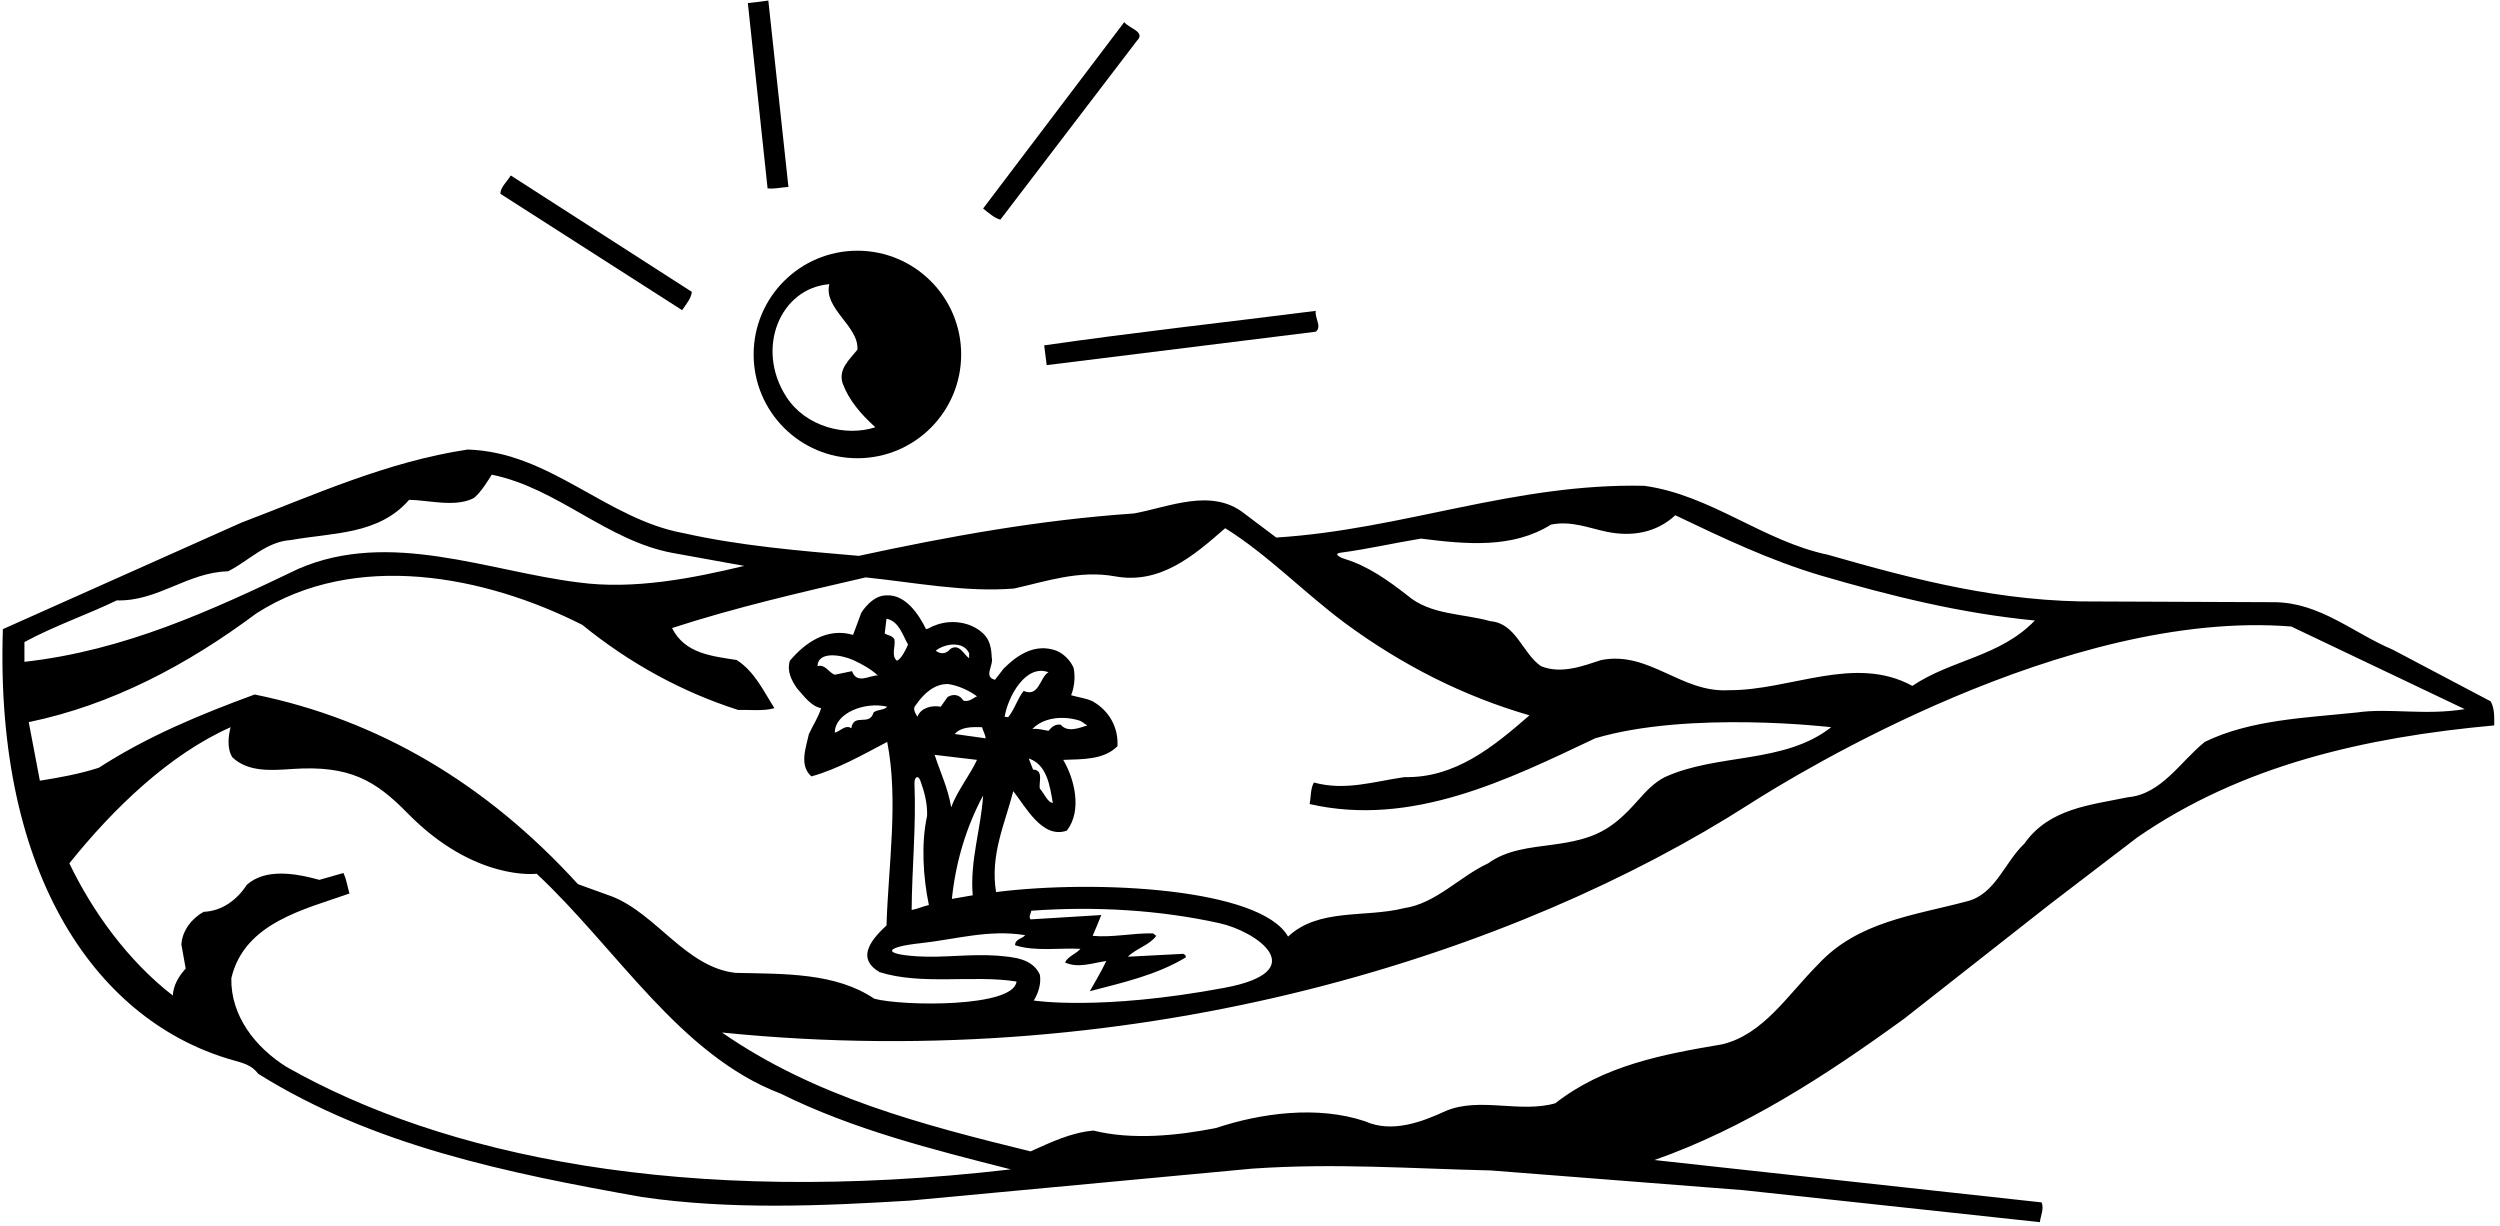 <?xml version="1.0" encoding="UTF-8"?>
<svg xmlns="http://www.w3.org/2000/svg" xmlns:xlink="http://www.w3.org/1999/xlink" width="522pt" height="256pt" viewBox="0 0 522 256" version="1.1">
<g id="surface1">
<path style=" stroke:none;fill-rule:nonzero;fill:rgb(0%,0%,0%);fill-opacity:1;" d="M 144.449 60.938 L 106.648 36.637 C 105.898 37.91 104.477 39.113 104.477 40.461 L 142.426 64.762 C 143.25 63.562 144.375 62.211 144.449 60.938 "/>
<path style=" stroke:none;fill-rule:nonzero;fill:rgb(0%,0%,0%);fill-opacity:1;" d="M 218.023 72.113 L 218.551 76.238 L 274.727 69.262 C 276.074 68.211 274.5 66.488 274.727 64.91 C 255.824 67.312 236.699 69.41 218.023 72.113 "/>
<path style=" stroke:none;fill-rule:nonzero;fill:rgb(0%,0%,0%);fill-opacity:1;" d="M 164.625 39.035 L 160.426 0.113 C 159 0.336 157.574 0.488 156.148 0.637 L 160.273 39.336 C 161.852 39.488 163.125 39.113 164.625 39.035 "/>
<path style=" stroke:none;fill-rule:nonzero;fill:rgb(0%,0%,0%);fill-opacity:1;" d="M 237.449 8.438 C 239.25 6.637 235.648 5.887 234.75 4.613 L 205.273 43.535 C 206.398 44.438 207.676 45.562 208.875 45.863 L 237.449 8.438 "/>
<path style=" stroke:none;fill-rule:nonzero;fill:rgb(0%,0%,0%);fill-opacity:1;" d="M 157.359 74.012 C 157.359 85.98 167.059 95.68 179.023 95.68 C 190.992 95.68 200.691 85.98 200.691 74.012 C 200.691 62.047 190.992 52.348 179.023 52.348 C 167.059 52.348 157.359 62.047 157.359 74.012 Z M 173.164 59.336 C 171.891 64.434 179.398 68.137 179.023 73.012 C 177.375 75.113 174.977 77.062 175.949 80.062 C 177.227 83.512 179.699 86.438 182.773 89.211 C 176.559 91.227 168.238 89.133 164.191 82.867 C 157.641 72.723 162.93 60.156 173.164 59.336 "/>
<path style=" stroke:none;fill-rule:nonzero;fill:rgb(0%,0%,0%);fill-opacity:1;" d="M 520.051 146.438 L 499.574 135.637 C 491.398 132.188 484.426 125.812 474.898 125.738 L 438.148 125.59 C 417.898 125.812 399.75 121.012 381.676 115.836 C 368.102 112.988 357.301 103.387 343.352 101.438 C 316.199 100.836 292.875 110.586 266.477 112.238 L 259.801 107.211 C 252.977 101.812 244.125 105.863 236.773 107.211 C 216.977 108.562 198.074 112.012 179.324 116.062 C 166.949 115.012 154.5 113.961 142.801 111.336 C 126.602 108.41 114.898 94.387 97.648 93.863 C 80.777 96.41 65.699 103.312 50.324 109.16 L 0.602 131.363 C -1.121 183.418 20.715 213.566 48.812 221.41 C 50.676 221.934 52.566 222.383 53.926 224.215 C 77.926 239.215 105.824 244.914 134.023 249.938 C 152.551 252.637 171.449 251.812 189.977 250.688 L 261.449 244.012 C 278.852 242.812 294.523 244.012 311.25 244.387 L 364.051 248.512 L 425.926 255.188 C 426.074 253.836 426.824 252.488 426.301 251.062 L 345.449 242.215 C 364.199 235.613 381.148 224.66 397.648 212.66 L 428.102 188.738 L 446.25 174.863 C 468.074 159.785 493.727 153.938 520.801 151.465 C 520.801 149.66 520.875 147.938 520.051 146.438 Z M 279.844 115.414 C 285.559 114.656 291.055 113.383 296.699 112.461 C 306.227 113.66 315.824 114.562 323.852 109.535 C 328.109 108.684 331.715 110.254 335.492 111.035 C 340.574 112.09 345.77 111.332 349.801 107.586 C 359.699 112.312 369.602 117.035 380.25 120.188 C 394.648 124.387 409.273 128.062 424.875 129.562 C 417.602 137.137 407.398 137.738 399.301 143.215 C 387.227 136.613 373.875 144.188 360.977 144.113 C 351 144.715 344.398 135.863 334.352 137.812 C 330.449 139.09 325.949 140.812 321.75 139.09 C 317.852 136.387 316.574 130.16 311.25 129.715 C 305.398 128.062 298.648 128.438 293.852 124.312 C 289.801 121.16 285.664 118.223 280.941 116.762 C 279.367 116.273 278.574 115.586 279.844 115.414 Z M 5.102 134.062 C 11.324 130.688 18 128.438 24.375 125.363 C 33 125.59 39.074 119.512 47.625 119.285 C 51.973 117.113 55.574 113.062 60.75 112.762 C 69.449 111.188 79.051 111.711 85.426 104.363 C 89.418 104.418 94.887 105.949 98.719 104.098 C 100.141 103.41 102.676 99.113 102.676 99.113 C 116.398 101.887 126.676 112.91 140.477 115.461 L 155.398 118.16 C 144.75 120.711 132.375 123.188 120.824 121.613 C 101.926 119.285 81.375 110.512 62.324 118.762 C 44.176 127.465 25.949 135.863 5.102 138.188 Z M 6 150.785 C 23.324 147.188 39.074 138.863 53.551 128.062 C 74.176 114.863 101.25 120.188 121.574 130.465 C 131.551 138.562 142.426 144.488 154.125 148.238 C 156.449 148.16 159.449 148.535 161.699 147.863 C 159.449 144.34 157.574 140.215 153.824 137.812 C 148.727 136.988 143.023 136.535 140.324 131.137 C 153.449 126.863 167.102 123.711 180.75 120.562 C 191.023 121.613 201.449 123.711 211.727 122.887 C 218.477 121.387 225.301 118.988 232.801 120.336 C 242.176 122.062 249.148 116.137 255.824 110.285 C 264.824 115.91 272.398 123.863 281.023 130.238 C 292.875 138.938 305.625 145.387 319.352 149.363 C 311.773 155.965 303.824 162.488 293.25 162.262 C 286.949 163.16 280.875 165.188 274.352 163.387 C 273.602 164.66 273.75 166.387 273.449 167.887 C 294.824 172.762 314.852 162.785 333.074 154.16 C 352.699 148.332 382.352 151.84 382.352 151.84 C 372.523 159.562 358.574 157.238 347.625 162.262 C 345.398 163.375 343.676 165.23 341.988 167.137 C 336.496 173.34 333.035 175.195 324.172 176.375 C 319.43 177.008 314.594 177.445 310.727 180.262 C 304.727 183.035 299.852 188.66 293.102 189.637 C 285.074 191.66 275.324 189.562 268.949 195.562 C 263.238 185.426 228.859 183.625 207.977 186.262 C 206.699 178.465 209.852 171.938 211.574 165.188 C 214.125 168.41 217.648 175.238 222.75 173.438 C 225.977 169.312 224.398 162.715 222 158.66 C 226.125 158.512 230.477 158.66 233.324 155.812 C 233.551 151.91 231.602 148.387 228.148 146.438 C 226.727 145.762 225.148 145.613 223.648 145.16 C 224.324 143.512 224.551 141.34 224.176 139.465 C 223.5 137.887 222.148 136.535 220.574 135.863 C 216.227 134.285 212.551 136.613 209.551 139.613 L 207.75 141.938 C 205.273 141.34 207.523 138.938 207.074 137.285 C 207 135.34 206.699 133.613 205.273 132.262 C 202.648 129.785 198.449 129.262 195.148 130.613 C 194.551 130.762 194.023 131.285 193.352 131.363 C 191.852 128.285 189.074 124.086 185.102 124.312 C 182.852 124.312 181.051 126.113 179.852 127.91 L 178.125 132.562 C 172.727 130.988 168.148 134.137 164.926 137.965 C 164.25 140.215 165.301 142.09 166.426 143.738 C 167.852 145.312 169.352 147.488 171.449 147.863 C 170.926 149.66 169.727 151.465 168.898 153.262 C 168.301 156.113 166.801 159.785 169.426 162.113 C 175.051 160.535 180.074 157.613 185.25 154.91 C 187.648 167.137 185.477 180.785 185.102 193.238 C 181.238 196.777 179.09 200.328 183.676 202.988 C 192.523 205.762 203.102 203.512 212.25 204.938 C 211.727 210.41 188.477 210.113 182.551 208.535 C 174.449 203.062 163.727 203.363 153.602 203.137 C 143.25 202.012 137.023 190.762 127.727 187.16 L 120.676 184.613 C 101.551 163.613 78.973 150.262 53.176 145.012 C 41.926 149.137 30.824 153.715 20.625 160.312 C 16.648 161.59 12.523 162.34 8.324 163.012 Z M 217.125 203.512 C 215.551 200.062 211.574 199.84 208.125 199.535 C 202.613 199.145 196.973 200.016 191.617 199.688 C 183.941 199.211 184.859 197.73 192.195 196.941 C 199.504 196.156 206.41 194.012 214.051 195.262 C 213.523 196.012 211.949 196.012 211.949 197.363 C 216.074 198.715 221.25 197.887 225.602 198.113 C 224.699 199.16 222.977 199.688 222.375 200.965 C 225.148 202.238 228.227 201.035 231 200.66 C 230.023 202.762 227.551 206.965 227.551 206.965 C 234.449 205.16 241.5 203.59 247.574 199.91 C 247.727 199.535 247.273 199.238 247.051 199.16 L 235.5 199.762 C 237.227 198.035 240 197.363 241.426 195.41 L 240.75 194.887 C 236.398 194.812 232.352 195.785 228.148 195.41 C 228.75 194.062 229.949 191.062 229.949 191.062 L 215.176 191.965 C 214.727 191.363 215.25 190.84 215.324 190.16 C 228.812 189.184 242.238 190.02 254.629 192.762 C 262.363 194.473 274.359 202.77 255.613 206.266 C 229.645 211.109 215.852 208.91 215.852 208.91 C 216.824 207.34 217.426 205.387 217.125 203.512 Z M 185.25 147.562 C 184.648 148.312 183.227 148.09 182.398 148.762 C 181.574 151.762 178.273 148.762 177.75 152.062 C 176.551 151.16 175.199 152.887 174.301 152.965 C 174.336 148.836 180.676 146.438 185.25 147.562 Z M 170.699 139.09 C 170.75 135.914 175.648 136.688 178.125 137.812 C 179.926 138.637 181.727 139.613 183.301 141.035 C 181.574 140.965 178.949 142.988 177.898 140.137 L 174.301 140.887 C 173.023 140.438 172.352 138.637 170.699 139.09 Z M 184.727 132.262 L 185.102 129.188 C 187.727 129.715 188.477 132.637 189.602 134.59 C 189.074 135.785 188.176 137.59 187.273 137.965 C 186 136.91 187.051 134.812 186.75 133.465 C 186.227 132.637 185.398 132.715 184.727 132.262 Z M 198.074 142.84 C 200.25 143.215 202.199 144.113 204 145.387 C 203.25 145.688 202.352 146.66 201.148 146.285 C 200.324 144.938 198.977 144.863 197.852 145.535 L 196.426 147.562 C 194.398 147.188 192.227 147.863 191.551 149.66 C 191.176 148.988 190.426 147.938 191.25 147.188 C 192.824 144.863 195.148 142.688 198.074 142.84 Z M 195.375 135.863 C 197.25 134.363 201.148 133.762 202.352 136.387 L 202.352 137.438 C 201.227 136.688 200.324 134.285 198.449 135.488 C 197.551 136.613 196.352 136.613 195.375 135.863 Z M 203.102 186.938 L 198.75 187.688 C 199.574 179.887 201.75 172.688 205.273 166.09 C 204.824 173.137 202.5 179.66 203.102 186.938 Z M 198.602 168.562 C 198 164.738 196.352 161.285 195.148 157.613 L 204 158.66 C 202.5 161.887 199.875 165.113 198.602 168.562 Z M 199.352 153.262 C 200.625 151.762 202.949 151.762 205.051 151.84 C 205.273 152.66 205.727 153.34 205.801 154.16 Z M 190.941 163.66 C 190.883 162.203 191.703 161.734 192.168 163 C 193.035 165.371 193.672 167.82 193.574 170.363 C 192.301 176.215 192.75 183.188 193.949 188.965 C 192.676 189.262 191.551 189.785 190.352 190.012 C 190.414 181.191 191.309 172.531 190.941 163.66 Z M 215.699 160.688 L 214.801 158.363 C 218.625 159.637 219.227 164.137 219.824 167.66 C 218.699 167.512 218.023 165.637 217.125 164.66 C 216.824 163.465 218.023 160.762 215.699 160.688 Z M 218.926 152.59 C 217.801 152.438 216.75 152.062 215.551 152.215 C 217.949 149.738 222 149.438 225.227 150.41 C 225.898 150.562 226.426 151.16 227.023 151.465 C 225.375 151.988 222.898 153.035 221.477 151.312 C 220.352 151.16 219.602 151.762 218.926 152.59 Z M 213.75 144.262 C 212.398 145.91 211.926 148.023 210.5 149.75 L 209.773 149.66 C 210.449 145.465 214.164 138.586 218.926 140.363 C 217.125 141.34 216.977 145.688 213.75 144.262 Z M 59.848 222.785 C 53.25 218.66 48.152 212.062 48.301 204.262 C 51 192.637 63.676 189.863 72.973 186.562 C 72.527 185.137 72.375 183.637 71.699 182.285 L 66.676 183.715 C 62.098 182.438 55.5 181.16 51.527 184.762 C 49.426 187.988 46.277 190.238 42.527 190.387 C 40.051 191.738 38.023 194.363 37.875 197.215 L 38.773 202.238 C 37.273 203.887 36.227 205.688 36.074 207.863 C 26.699 200.59 19.352 190.387 14.477 180.262 C 23.625 168.863 35.324 157.535 48.152 151.84 C 47.699 153.562 47.324 156.262 48.527 158.137 C 51.879 161.254 56.539 160.863 61.16 160.555 C 72.988 159.773 78.375 162.93 85.07 169.77 C 99.113 184.109 112.051 182.438 112.051 182.438 C 128.773 198.035 141.898 220.312 162.977 228.34 C 178.125 235.84 194.551 239.965 211.051 244.164 C 142.5 252.137 92.227 241.152 59.848 222.785 Z M 492.148 148.762 C 481.426 149.887 469.875 150.262 460.352 154.91 C 455.25 159.035 451.273 165.863 444.301 166.465 C 436.426 168.113 427.875 168.785 422.699 176.137 C 418.5 180.113 416.625 186.785 410.625 188.215 C 399.676 191.137 387.898 192.41 379.648 201.34 C 373.273 207.715 368.176 216.035 359.551 218.062 C 347.102 220.16 334.801 222.488 324.75 230.363 C 317.398 232.465 309 229.012 301.949 231.938 C 296.926 234.262 290.625 236.66 285 234.113 C 275.102 230.812 263.324 232.387 253.875 235.535 C 245.926 237.113 236.398 238.09 228.301 236.062 C 223.5 236.512 219.375 238.535 215.176 240.41 C 192.602 234.863 170.102 229.012 150.75 215.59 C 239.188 224.555 317.312 198.602 365.215 167.934 C 375.172 161.559 431.453 127.082 478.41 130.816 L 514.633 148.066 C 506.25 149.438 498.824 147.785 492.148 148.762 "/>
</g>
</svg>
